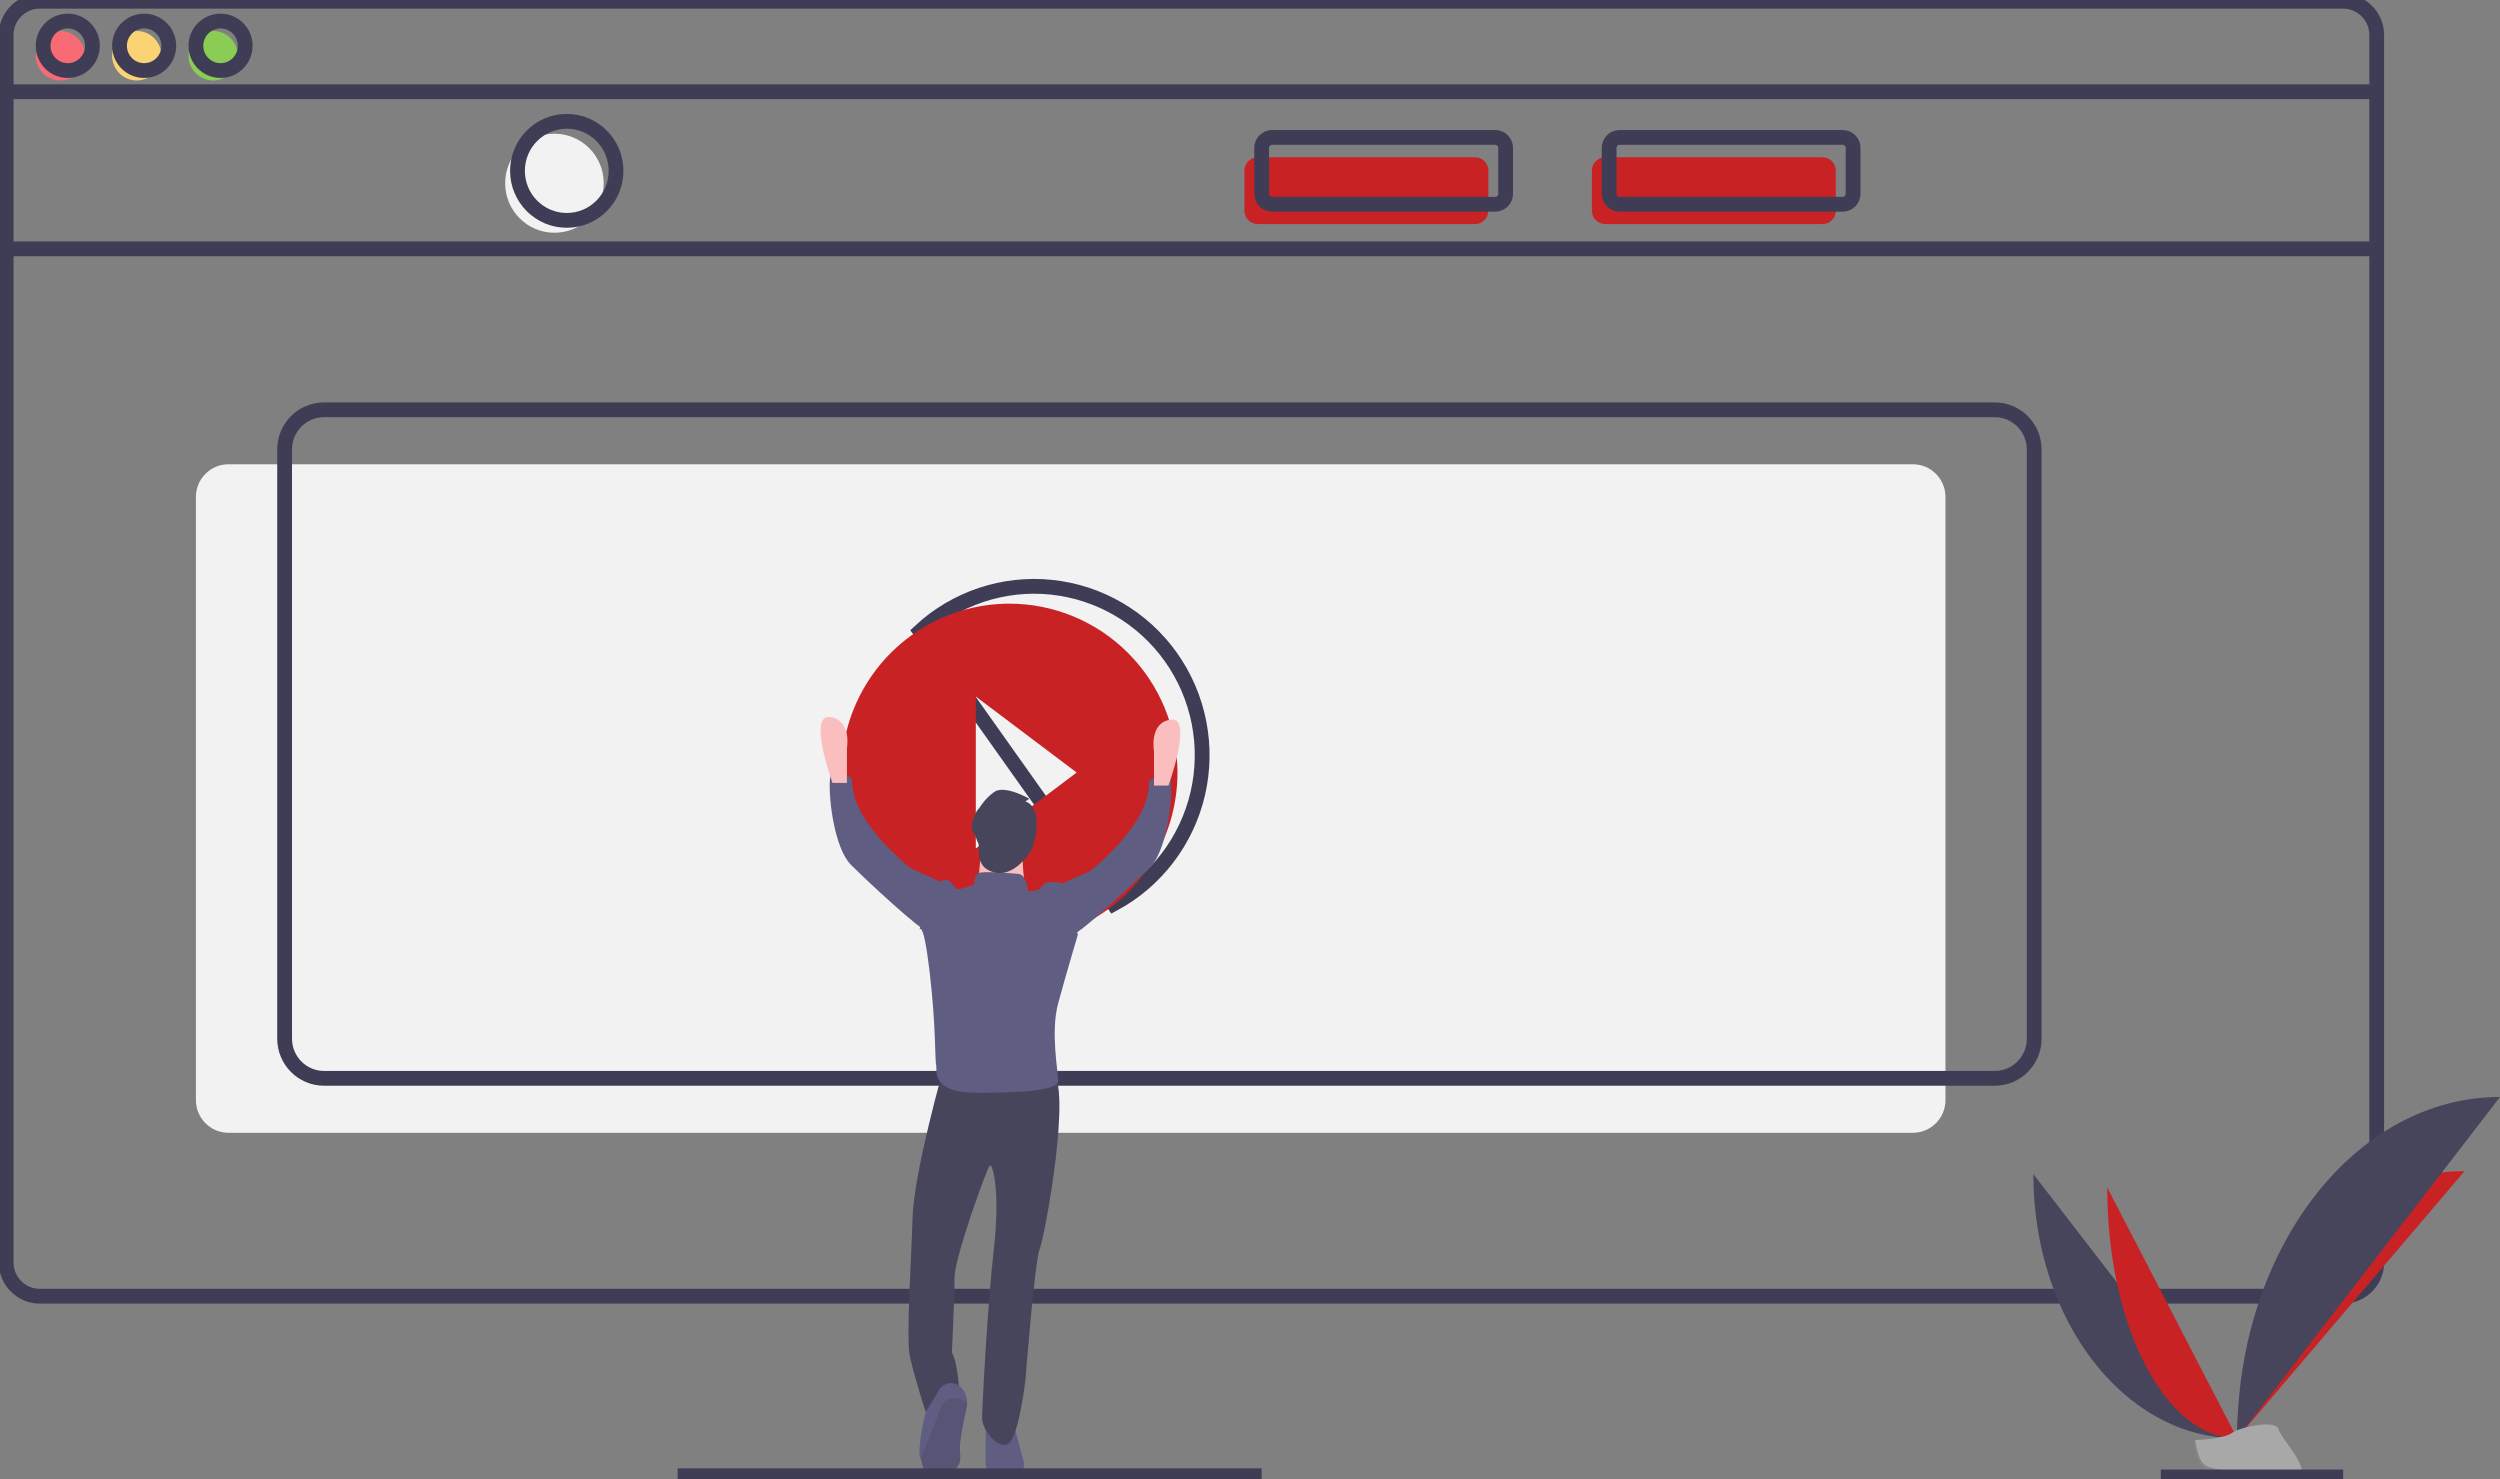 <svg width="169" height="100" viewBox="0 0 169 100" fill="none" xmlns="http://www.w3.org/2000/svg">
<rect x="0" y="0" width="169" height="100" fill="#808080" stroke="none"/>
<g clip-path="url(#clip0_4_3016)">
<path d="M68.464 99.76H67.462C67.242 99.76 67.031 99.672 66.875 99.515C66.719 99.359 66.632 99.147 66.632 98.925V96.077H68.464L69.201 98.791C69.231 98.904 69.236 99.024 69.213 99.14C69.191 99.255 69.142 99.364 69.071 99.458C68.999 99.552 68.908 99.628 68.802 99.68C68.697 99.732 68.581 99.76 68.464 99.76H68.464Z" fill="#605D82"/>
<path d="M129.311 31.384H15.446C14.229 31.384 13.243 32.375 13.243 33.598V74.364C13.243 75.586 14.229 76.577 15.446 76.577H129.311C130.528 76.577 131.514 75.586 131.514 74.364V33.598C131.514 32.375 130.528 31.384 129.311 31.384Z" fill="#F2F2F2"/>
<path d="M158.394 0.084H2.688C1.434 0.084 0.416 1.106 0.416 2.366V85.342C0.416 86.602 1.434 87.624 2.688 87.624H158.394C159.649 87.624 160.666 86.602 160.666 85.342V2.366C160.666 1.106 159.649 0.084 158.394 0.084Z" stroke="#3F3D56" stroke-miterlimit="10"/>
<path d="M0 6.2H160.249" stroke="#3F3D56" stroke-miterlimit="10"/>
<path d="M0 16.822H160.249" stroke="#3F3D56" stroke-miterlimit="10"/>
<path d="M4.081 5.44C5.001 5.44 5.747 4.691 5.747 3.766C5.747 2.842 5.001 2.092 4.081 2.092C3.161 2.092 2.415 2.842 2.415 3.766C2.415 4.691 3.161 5.44 4.081 5.44Z" fill="#F86B75"/>
<path d="M9.245 5.44C10.165 5.44 10.911 4.691 10.911 3.766C10.911 2.842 10.165 2.092 9.245 2.092C8.325 2.092 7.579 2.842 7.579 3.766C7.579 4.691 8.325 5.44 9.245 5.44Z" fill="#FAD375"/>
<path d="M14.409 5.44C15.329 5.44 16.075 4.691 16.075 3.766C16.075 2.842 15.329 2.092 14.409 2.092C13.489 2.092 12.743 2.842 12.743 3.766C12.743 4.691 13.489 5.44 14.409 5.44Z" fill="#8BCC55"/>
<path d="M4.581 4.77C5.501 4.77 6.247 4.021 6.247 3.097C6.247 2.172 5.501 1.423 4.581 1.423C3.661 1.423 2.915 2.172 2.915 3.097C2.915 4.021 3.661 4.77 4.581 4.77Z" stroke="#3F3D56" stroke-miterlimit="10"/>
<path d="M9.745 4.77C10.665 4.77 11.411 4.021 11.411 3.097C11.411 2.172 10.665 1.423 9.745 1.423C8.825 1.423 8.079 2.172 8.079 3.097C8.079 4.021 8.825 4.77 9.745 4.77Z" stroke="#3F3D56" stroke-miterlimit="10"/>
<path d="M14.909 4.77C15.829 4.77 16.575 4.021 16.575 3.097C16.575 2.172 15.829 1.423 14.909 1.423C13.989 1.423 13.243 2.172 13.243 3.097C13.243 4.021 13.989 4.77 14.909 4.77Z" stroke="#3F3D56" stroke-miterlimit="10"/>
<path d="M37.48 15.734C39.32 15.734 40.812 14.235 40.812 12.386C40.812 10.537 39.32 9.039 37.48 9.039C35.64 9.039 34.149 10.537 34.149 12.386C34.149 14.235 35.64 15.734 37.48 15.734Z" fill="#F2F2F2"/>
<path d="M38.313 14.897C40.153 14.897 41.645 13.398 41.645 11.549C41.645 9.7 40.153 8.202 38.313 8.202C36.473 8.202 34.982 9.7 34.982 11.549C34.982 13.398 36.473 14.897 38.313 14.897Z" stroke="#3F3D56" stroke-miterlimit="10"/>
<path d="M99.71 10.629H85.026C84.527 10.629 84.123 11.035 84.123 11.537V14.24C84.123 14.742 84.527 15.148 85.026 15.148H99.71C100.209 15.148 100.614 14.742 100.614 14.24V11.537C100.614 11.035 100.209 10.629 99.71 10.629Z" fill="#C92225"/>
<path d="M123.198 10.629H108.514C108.015 10.629 107.61 11.035 107.61 11.537V14.24C107.61 14.742 108.015 15.148 108.514 15.148H123.198C123.697 15.148 124.101 14.742 124.101 14.24V11.537C124.101 11.035 123.697 10.629 123.198 10.629Z" fill="#C92225"/>
<path d="M101.077 9.29H85.992C85.603 9.29 85.288 9.606 85.288 9.996V13.102C85.288 13.493 85.603 13.809 85.992 13.809H101.077C101.465 13.809 101.78 13.493 101.78 13.102V9.996C101.78 9.606 101.465 9.29 101.077 9.29Z" stroke="#3F3D56" stroke-miterlimit="10"/>
<path d="M124.564 9.29H109.48C109.091 9.29 108.776 9.606 108.776 9.996V13.102C108.776 13.493 109.091 13.809 109.48 13.809H124.564C124.953 13.809 125.268 13.493 125.268 13.102V9.996C125.268 9.606 124.953 9.29 124.564 9.29Z" stroke="#3F3D56" stroke-miterlimit="10"/>
<path d="M134.845 27.702H21.906C20.433 27.702 19.24 28.901 19.24 30.38V70.216C19.24 71.695 20.433 72.895 21.906 72.895H134.845C136.318 72.895 137.511 71.695 137.511 70.216V30.38C137.511 28.901 136.318 27.702 134.845 27.702Z" stroke="#3F3D56" stroke-miterlimit="10"/>
<path d="M67.631 47.858V45.915L74.448 51.052L72.878 52.139M75.278 61.11C76.699 60.343 77.942 59.282 78.923 57.995C79.904 56.709 80.601 55.227 80.969 53.649C81.335 52.071 81.364 50.432 81.052 48.842C80.74 47.252 80.094 45.746 79.158 44.426C78.222 43.106 77.016 42.002 75.623 41.187C74.228 40.371 72.678 39.863 71.073 39.697C69.469 39.53 67.847 39.709 66.317 40.221C64.787 40.733 63.382 41.567 62.197 42.667L75.278 61.11Z" stroke="#3F3D56" stroke-miterlimit="10"/>
<path d="M68.237 40.808C65.991 40.808 63.794 41.477 61.926 42.732C60.058 43.986 58.601 45.769 57.742 47.855C56.882 49.941 56.657 52.236 57.095 54.45C57.533 56.665 58.615 58.699 60.204 60.295C61.793 61.892 63.817 62.979 66.021 63.419C68.225 63.86 70.509 63.634 72.585 62.77C74.661 61.906 76.435 60.443 77.684 58.565C78.932 56.688 79.598 54.481 79.598 52.223C79.597 49.196 78.399 46.293 76.269 44.153C74.139 42.012 71.25 40.809 68.237 40.808ZM65.965 57.36V47.086L72.782 52.223L65.965 57.36Z" fill="#C92225"/>
<path d="M63.816 72.092C63.816 72.092 61.776 79.224 61.687 82.344C61.599 85.464 61.244 90.456 61.51 91.704C61.776 92.952 62.574 95.448 62.574 95.448C62.574 95.448 64.26 93.397 64.881 94.556C64.881 94.556 64.792 92.149 64.349 91.436C64.349 91.436 64.526 87.692 64.526 86.355C64.526 85.018 66.744 78.867 66.921 78.778C67.099 78.689 67.631 80.472 67.188 84.394C66.744 88.316 66.389 95.182 66.389 95.895C66.389 96.609 67.454 98.035 68.163 97.589C68.873 97.143 69.317 93.308 69.317 93.308C69.317 93.308 69.938 85.285 70.293 84.394C70.647 83.502 72.51 73.251 71.091 72.449C69.672 71.646 63.816 72.092 63.816 72.092Z" fill="#46455B"/>
<path d="M65.325 95.269C65.236 95.626 64.881 97.32 64.881 97.855C64.881 98.389 65.236 99.37 63.728 99.727C62.258 100.074 62.473 99.153 62.239 98.611C62.233 98.596 62.227 98.582 62.219 98.568C61.953 98.033 62.574 95.269 62.663 95.269C62.715 95.269 63.135 94.562 63.472 93.978C63.543 93.853 63.64 93.747 63.758 93.666C63.875 93.585 64.01 93.531 64.15 93.51C64.291 93.489 64.435 93.499 64.572 93.542C64.708 93.584 64.832 93.657 64.936 93.755C65.076 93.891 65.188 94.055 65.263 94.235C65.339 94.416 65.378 94.61 65.377 94.806C65.38 94.962 65.362 95.118 65.325 95.269Z" fill="#605D82"/>
<path opacity="0.1" d="M65.325 95.269C65.236 95.626 64.881 97.32 64.881 97.855C64.881 98.389 65.236 99.37 63.728 99.727C62.258 100.074 62.473 99.153 62.239 98.611C62.494 97.945 63.112 96.516 63.55 95.269C63.937 94.168 64.888 94.527 65.377 94.806C65.38 94.962 65.362 95.118 65.325 95.269Z" fill="black"/>
<path d="M67.897 58.275C68.926 58.275 69.76 57.437 69.76 56.403C69.76 55.369 68.926 54.531 67.897 54.531C66.868 54.531 66.034 55.369 66.034 56.403C66.034 57.437 66.868 58.275 67.897 58.275Z" fill="#FBBEBE"/>
<path d="M66.389 56.759L66.123 59.701L69.317 60.236C69.317 60.236 68.962 57.651 69.228 57.116C69.494 56.581 66.389 56.759 66.389 56.759Z" fill="#FBBEBE"/>
<path d="M68.873 59.077C68.873 59.077 66.212 58.81 66.034 59.077C65.918 59.297 65.858 59.542 65.857 59.79C65.857 59.79 64.792 60.236 64.615 60.058C64.437 59.879 64.26 59.344 63.728 59.523C63.195 59.701 62.131 62.91 62.131 62.91C62.131 62.91 62.397 61.93 62.84 65.674C63.284 69.418 63.195 71.736 63.284 72.003C63.373 72.27 62.84 73.875 66.034 73.875C69.228 73.875 71.535 73.697 71.535 73.073C71.535 72.449 71.002 69.774 71.535 67.813C72.067 65.852 72.865 63.178 72.865 63.178L71.801 59.701C71.801 59.701 70.736 59.434 70.47 59.879C70.204 60.325 69.494 60.236 69.494 60.236C69.494 60.236 69.406 59.166 68.873 59.077Z" fill="#605D82"/>
<path d="M63.816 59.701L61.599 58.721C61.599 58.721 57.429 55.511 57.606 52.659C57.606 52.659 56.187 51.322 56.098 52.748C56.009 54.174 56.453 57.383 57.517 58.453C58.582 59.523 62.219 62.91 62.752 62.999C63.284 63.089 63.816 59.701 63.816 59.701Z" fill="#605D82"/>
<path d="M56.276 52.926C56.276 52.926 54.59 48.291 56.098 48.469C57.606 48.647 57.251 50.608 57.251 50.608V52.926L56.276 52.926Z" fill="#FBBEBE"/>
<path d="M71.446 59.879L73.664 58.899C73.664 58.899 77.834 55.69 77.656 52.837C77.656 52.837 79.076 51.5 79.164 52.926C79.253 54.352 78.809 57.562 77.745 58.631C76.68 59.701 73.043 63.089 72.51 63.178C71.978 63.267 71.446 59.879 71.446 59.879Z" fill="#605D82"/>
<path d="M78.987 53.104C78.987 53.104 80.672 48.469 79.164 48.647C77.656 48.825 78.011 50.787 78.011 50.787V53.104L78.987 53.104Z" fill="#FBBEBE"/>
<path d="M69.317 54.174L69.583 53.996C69.583 53.996 67.897 53.015 67.188 53.55C66.478 54.085 66.3 54.531 66.123 54.709C65.945 54.887 65.502 55.868 65.768 56.224C66.034 56.581 65.945 56.654 66.123 56.974C66.3 57.294 65.813 58.582 67.166 58.963C68.518 59.344 69.583 57.74 69.76 57.383C69.938 57.027 70.559 54.62 69.317 54.174Z" fill="#46455B"/>
<path d="M137.455 79.371C137.455 89.24 143.617 97.226 151.231 97.226L137.455 79.371Z" fill="#46455B"/>
<path d="M151.231 97.226C151.231 87.246 158.107 79.17 166.604 79.17L151.231 97.226Z" fill="#C92225"/>
<path d="M142.446 80.266C142.446 89.64 146.375 97.226 151.231 97.226L142.446 80.266Z" fill="#C92225"/>
<path d="M151.231 97.226C151.231 84.474 159.178 74.155 169 74.155L151.231 97.226Z" fill="#46455B"/>
<path d="M148.333 97.352C148.333 97.352 150.287 97.291 150.875 96.87C151.464 96.448 153.881 95.945 154.027 96.621C154.173 97.297 156.963 99.981 154.757 99.999C152.551 100.017 149.632 99.654 149.044 99.294C148.457 98.935 148.333 97.352 148.333 97.352Z" fill="#A8A8A8"/>
<path opacity="0.2" d="M154.796 99.764C152.591 99.782 149.671 99.419 149.084 99.059C148.636 98.785 148.458 97.802 148.398 97.349C148.357 97.351 148.333 97.352 148.333 97.352C148.333 97.352 148.457 98.935 149.044 99.294C149.632 99.654 152.551 100.017 154.757 99.999C155.394 99.994 155.614 99.767 155.601 99.43C155.513 99.633 155.27 99.76 154.796 99.764Z" fill="black"/>
<path d="M45.809 99.76H85.288" stroke="#3F3D56" stroke-miterlimit="10"/>
<path d="M146.071 99.84H158.398" stroke="#3F3D56" stroke-miterlimit="10"/>
</g>
<defs>
<clipPath id="clip0_4_3016">
<rect width="169" height="100" fill="white"/>
</clipPath>
</defs>
</svg>
